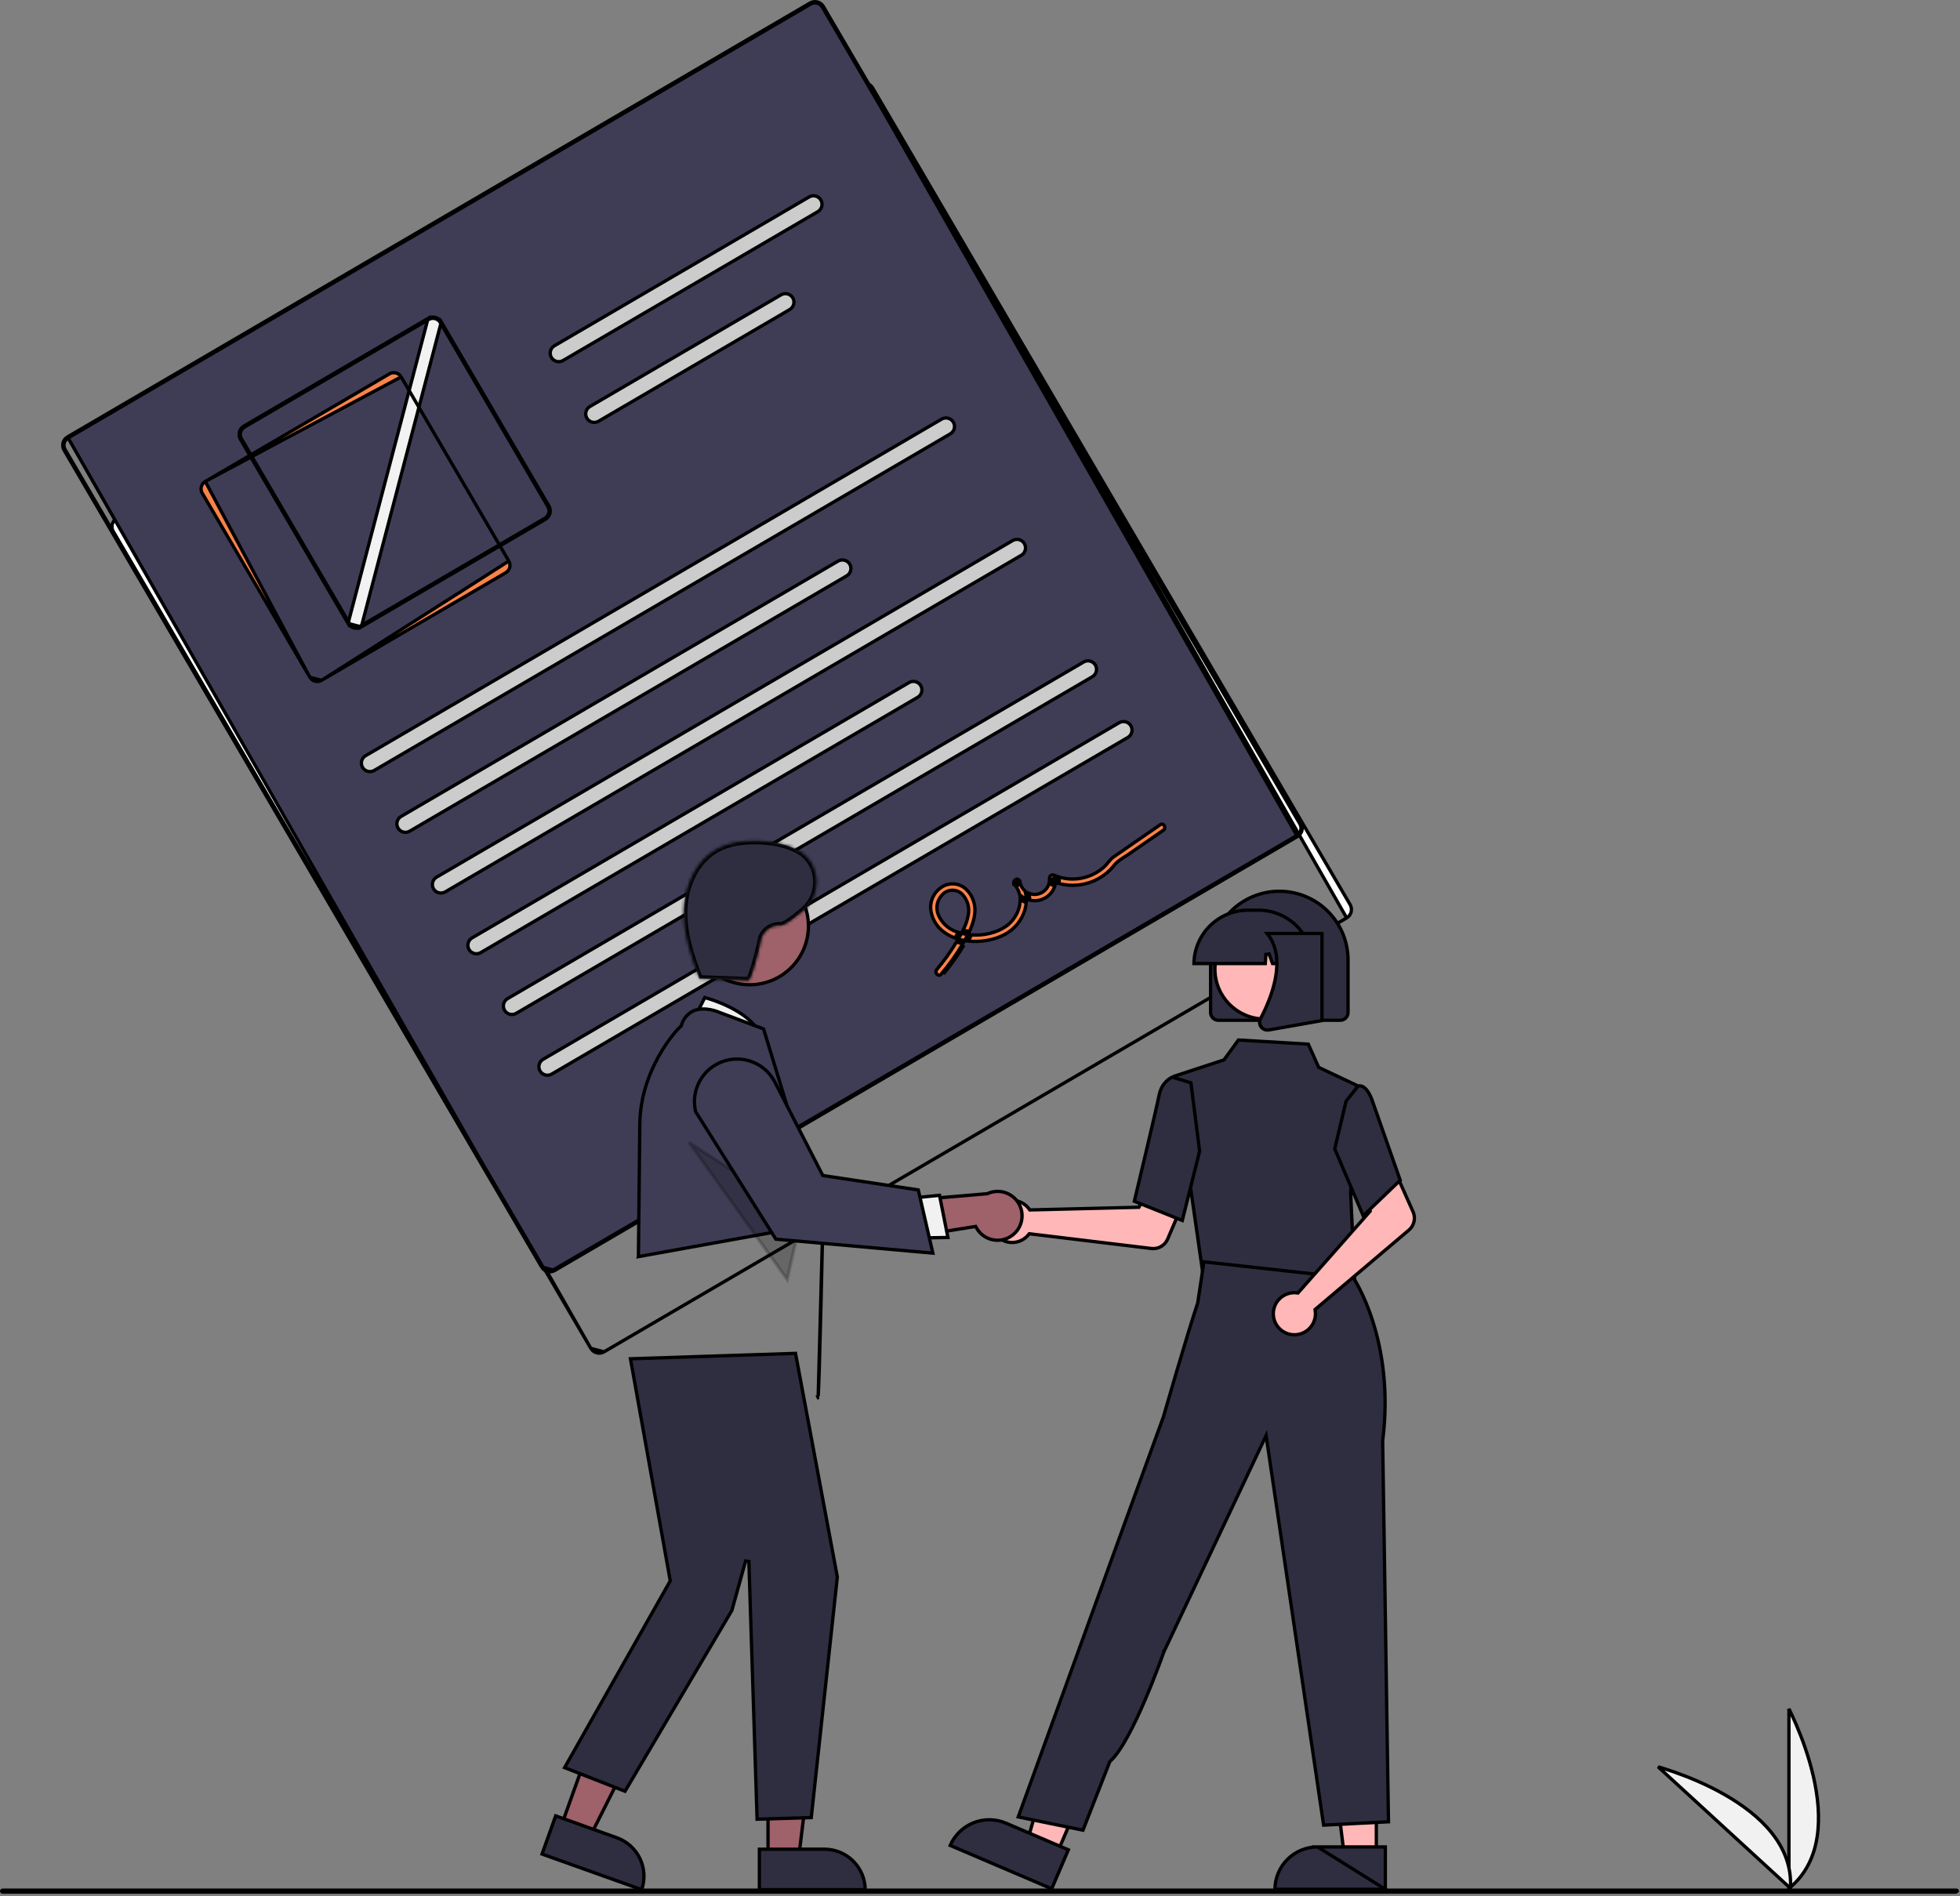 <svg width="589" height="570" viewBox="0 0 589 570" fill="none" xmlns="http://www.w3.org/2000/svg">
<rect x="0" y="0" width="589" height="570" fill="#808080" stroke="none"/>
<path d="M544.948 534.012C547.652 545.87 547.66 559.458 537.593 567.651V513.653C538.151 514.782 538.915 516.393 539.762 518.368C541.493 522.405 543.567 527.953 544.948 534.012Z" fill="#F1F1F1" stroke="black"/>
<path d="M518.245 539.437C528.809 545.464 538.824 554.647 538.051 567.604L498.273 531.087C499.483 531.439 501.186 531.966 503.214 532.678C507.358 534.133 512.847 536.357 518.245 539.437Z" fill="#F1F1F1" stroke="black"/>
<path d="M181.527 406.344L404.684 275.917L181.527 406.344ZM181.527 406.344L181.526 406.344C180.86 406.733 180.066 406.841 179.32 406.645C178.574 406.45 177.936 405.966 177.545 405.3L181.527 406.344ZM260.449 25.058C259.702 24.862 258.909 24.971 258.242 25.359L260.449 25.058ZM260.449 25.058C261.195 25.254 261.833 25.737 262.223 26.403M260.449 25.058L262.223 26.403M262.223 26.403L262.223 26.403M262.223 26.403L262.223 26.403M262.223 26.403L405.728 271.935C406.117 272.602 406.225 273.395 406.029 274.142C405.833 274.888 405.35 275.526 404.684 275.916L262.223 26.403ZM177.545 405.3L34.041 159.768C33.652 159.101 33.544 158.308 33.739 157.561C33.935 156.815 34.419 156.177 35.084 155.787L177.545 405.3ZM35.085 155.787L258.242 25.359L35.085 155.787Z" fill="white" stroke="black"/>
<path d="M166.733 381.881L389.89 251.454L166.733 381.881ZM166.733 381.881L166.732 381.882C166.066 382.27 165.272 382.378 164.526 382.183C163.78 381.987 163.142 381.503 162.752 380.838L166.733 381.881ZM245.655 0.595C244.908 0.4 244.115 0.508 243.449 0.896L245.655 0.595ZM245.655 0.595C246.401 0.791 247.039 1.275 247.429 1.94M245.655 0.595L247.429 1.94M247.429 1.94L247.43 1.941M247.429 1.94L247.43 1.941M247.43 1.941L390.934 247.473C391.323 248.139 391.431 248.933 391.235 249.679C391.04 250.425 390.556 251.064 389.89 251.454L247.43 1.941ZM20.474 131.638L20.474 131.639C19.891 131.98 19.468 132.538 19.297 133.191C19.126 133.844 19.221 134.538 19.56 135.121L19.561 135.121L163.066 380.654L163.066 380.655C163.407 381.237 163.966 381.66 164.618 381.831C165.271 382.002 165.965 381.908 166.548 381.568L166.549 381.567L389.707 251.139L389.707 251.139C390.29 250.798 390.713 250.24 390.884 249.587C391.055 248.934 390.96 248.24 390.621 247.657L390.62 247.657L247.115 2.124L247.115 2.123C246.774 1.541 246.215 1.118 245.563 0.947C244.91 0.776 244.216 0.87 243.633 1.21L243.632 1.21L20.474 131.638ZM162.751 380.837L19.247 135.305C18.858 134.639 18.75 133.845 18.945 133.099C19.141 132.353 19.625 131.714 20.29 131.324L162.751 380.837ZM20.291 131.324L243.448 0.897L20.291 131.324Z" fill="#3F3D56" stroke="black"/>
<path d="M104.592 187.394C104.982 188.06 105.62 188.544 106.367 188.74C107.113 188.935 107.906 188.827 108.573 188.439L104.592 187.394ZM104.592 187.394L72.244 132.047C71.855 131.381 71.747 130.587 71.942 129.841C72.138 129.094 72.622 128.456 73.288 128.066L128.635 95.718L104.592 187.394ZM130.841 95.416C130.095 95.221 129.302 95.329 128.635 95.717L130.841 95.416ZM130.841 95.416C131.588 95.612 132.226 96.096 132.616 96.761L130.841 95.416ZM73.471 128.38L73.471 128.381C72.888 128.722 72.465 129.28 72.294 129.933C72.123 130.586 72.218 131.28 72.557 131.863L72.558 131.863L104.907 187.211L104.907 187.212C105.248 187.794 105.806 188.217 106.459 188.388C107.112 188.56 107.806 188.465 108.389 188.125L108.389 188.125L163.737 155.776L163.738 155.775C164.32 155.434 164.743 154.876 164.914 154.223C165.086 153.57 164.991 152.876 164.651 152.293L164.651 152.293L132.302 96.945L132.302 96.945C131.96 96.362 131.402 95.939 130.749 95.768C130.097 95.597 129.402 95.691 128.819 96.031L128.819 96.032L73.471 128.38ZM163.92 156.09L108.574 188.439L132.616 96.762L164.965 152.109C165.353 152.775 165.462 153.569 165.266 154.315C165.07 155.062 164.586 155.7 163.92 156.09Z" fill="#F2F2F2" stroke="black"/>
<path d="M93.118 203.58C93.463 204.168 94.026 204.595 94.685 204.767C95.344 204.94 96.044 204.845 96.633 204.502L93.118 203.58ZM93.118 203.58L60.77 148.233C60.427 147.644 60.331 146.944 60.504 146.285C60.677 145.626 61.104 145.062 61.691 144.718L93.118 203.58ZM151.98 172.153L96.633 204.502L152.902 168.639C153.245 169.227 153.341 169.928 153.168 170.586C152.995 171.245 152.568 171.809 151.981 172.153C151.981 172.153 151.98 172.153 151.98 172.153ZM120.554 113.291L152.902 168.638L120.554 113.291ZM61.692 144.718L117.039 112.369C117.039 112.369 117.039 112.369 117.039 112.369C117.628 112.026 118.328 111.931 118.987 112.104C119.646 112.276 120.209 112.703 120.553 113.291L61.692 144.718Z" fill="#FA8349" stroke="black"/>
<path d="M285.573 130.411L112.463 231.587C111.875 231.931 111.174 232.027 110.515 231.854C109.856 231.681 109.293 231.254 108.949 230.665C108.605 230.077 108.509 229.376 108.682 228.717C108.855 228.058 109.282 227.495 109.87 227.151L282.98 125.975C283.271 125.805 283.593 125.693 283.927 125.648C284.262 125.602 284.602 125.622 284.928 125.708C285.254 125.793 285.561 125.942 285.829 126.146C286.098 126.35 286.324 126.605 286.494 126.896C286.664 127.188 286.776 127.51 286.821 127.844C286.867 128.178 286.847 128.518 286.761 128.844C286.676 129.171 286.527 129.477 286.323 129.746C286.119 130.015 285.864 130.241 285.573 130.411Z" fill="#CCCCCC" stroke="black"/>
<path d="M255.186 172.433C254.984 172.698 254.733 172.922 254.446 173.091L254.435 173.097L123.131 249.84C122.84 250.01 122.518 250.122 122.184 250.167C121.85 250.213 121.51 250.193 121.183 250.107C120.524 249.934 119.961 249.507 119.617 248.918C119.273 248.33 119.177 247.629 119.35 246.97C119.523 246.311 119.95 245.748 120.539 245.404L251.843 168.662C252.134 168.491 252.456 168.38 252.79 168.334C253.125 168.289 253.465 168.309 253.791 168.395C254.117 168.48 254.423 168.629 254.692 168.833C254.961 169.037 255.187 169.292 255.357 169.583C255.527 169.874 255.639 170.196 255.684 170.531C255.73 170.865 255.71 171.205 255.624 171.531C255.539 171.858 255.39 172.164 255.186 172.433Z" fill="#CCCCCC" stroke="black"/>
<path d="M245.752 63.631L169.207 108.369C168.619 108.712 167.918 108.808 167.259 108.636C166.6 108.463 166.037 108.035 165.693 107.447C165.349 106.859 165.253 106.158 165.426 105.499C165.599 104.84 166.026 104.276 166.615 103.933L243.16 59.195C243.748 58.851 244.448 58.755 245.107 58.928C245.434 59.013 245.74 59.162 246.009 59.366C246.278 59.57 246.504 59.825 246.674 60.116C246.844 60.408 246.955 60.73 247.001 61.064C247.047 61.398 247.026 61.738 246.941 62.065C246.855 62.391 246.706 62.697 246.502 62.966C246.298 63.234 246.043 63.461 245.752 63.631Z" fill="#CCCCCC" stroke="black"/>
<path d="M237.317 93.049L179.875 126.622C179.584 126.792 179.262 126.903 178.928 126.949C178.594 126.995 178.254 126.974 177.927 126.889C177.601 126.803 177.295 126.654 177.026 126.45C176.757 126.246 176.531 125.991 176.361 125.7C176.191 125.409 176.08 125.087 176.034 124.753C175.988 124.418 176.008 124.078 176.094 123.752C176.18 123.426 176.329 123.119 176.533 122.851C176.737 122.582 176.991 122.356 177.283 122.186L234.725 88.613C235.313 88.269 236.014 88.173 236.673 88.346C237.332 88.519 237.895 88.946 238.239 89.535C238.583 90.123 238.679 90.824 238.506 91.483C238.333 92.142 237.906 92.705 237.317 93.049Z" fill="#CCCCCC" stroke="black"/>
<path d="M308.098 165.35C307.925 166.01 307.497 166.573 306.909 166.917L306.661 167.061L133.8 268.093C133.211 268.437 132.511 268.533 131.852 268.36C131.193 268.187 130.629 267.76 130.285 267.171C129.942 266.583 129.845 265.882 130.018 265.223C130.191 264.564 130.619 264.001 131.207 263.657L304.316 162.481C304.905 162.137 305.605 162.041 306.264 162.214C306.924 162.387 307.487 162.814 307.831 163.402C308.175 163.991 308.271 164.691 308.098 165.35Z" fill="#CCCCCC" stroke="black"/>
<path d="M276.522 208.939C276.32 209.205 276.068 209.429 275.781 209.598L275.772 209.604L144.468 286.346C144.177 286.516 143.855 286.628 143.52 286.673C143.186 286.719 142.846 286.699 142.52 286.613C142.193 286.528 141.887 286.379 141.618 286.175C141.35 285.971 141.124 285.716 140.954 285.424C140.783 285.133 140.672 284.811 140.626 284.477C140.58 284.143 140.601 283.803 140.687 283.476C140.772 283.15 140.921 282.844 141.125 282.575C141.329 282.306 141.584 282.08 141.875 281.91L273.179 205.168C273.471 204.997 273.793 204.886 274.127 204.84C274.461 204.795 274.801 204.815 275.127 204.901C275.454 204.986 275.76 205.135 276.029 205.339C276.297 205.543 276.523 205.798 276.694 206.089C276.864 206.381 276.975 206.703 277.021 207.037C277.067 207.371 277.046 207.711 276.961 208.037C276.875 208.364 276.726 208.67 276.522 208.939Z" fill="#CCCCCC" stroke="black"/>
<path d="M328.246 203.423L155.136 304.599C154.845 304.769 154.523 304.881 154.189 304.926C153.854 304.972 153.514 304.952 153.188 304.866C152.862 304.781 152.555 304.632 152.287 304.428C152.018 304.224 151.792 303.969 151.622 303.677C151.452 303.386 151.34 303.064 151.295 302.73C151.249 302.396 151.269 302.056 151.355 301.729C151.44 301.403 151.589 301.097 151.793 300.828C151.997 300.559 152.252 300.333 152.543 300.163L325.653 198.987C325.944 198.817 326.266 198.705 326.6 198.66C326.935 198.614 327.275 198.634 327.601 198.72C327.927 198.805 328.234 198.954 328.502 199.158C328.771 199.362 328.997 199.617 329.167 199.909C329.337 200.2 329.449 200.522 329.494 200.856C329.54 201.19 329.52 201.53 329.434 201.857C329.349 202.183 329.2 202.489 328.996 202.758C328.792 203.027 328.537 203.253 328.246 203.423Z" fill="#CCCCCC" stroke="black"/>
<path d="M338.914 221.676L165.804 322.852C165.513 323.022 165.191 323.134 164.857 323.179C164.523 323.225 164.183 323.205 163.856 323.119C163.53 323.034 163.224 322.885 162.955 322.681C162.686 322.477 162.46 322.222 162.29 321.931C162.12 321.639 162.009 321.317 161.963 320.983C161.917 320.649 161.937 320.309 162.023 319.983C162.109 319.656 162.258 319.35 162.462 319.081C162.666 318.812 162.92 318.587 163.212 318.416L336.321 217.24C336.612 217.07 336.934 216.959 337.269 216.913C337.603 216.867 337.943 216.887 338.269 216.973C338.596 217.059 338.902 217.208 339.171 217.412C339.439 217.615 339.665 217.87 339.835 218.162C340.006 218.453 340.117 218.775 340.163 219.109C340.209 219.443 340.188 219.783 340.102 220.11C340.017 220.436 339.868 220.742 339.664 221.011C339.46 221.28 339.205 221.506 338.914 221.676Z" fill="#CCCCCC" stroke="black"/>
<path d="M287.322 283.325C287.355 283.27 287.388 283.216 287.42 283.161C288.051 283.358 288.697 283.519 289.354 283.645C289.312 283.716 289.27 283.786 289.228 283.857C287.34 287.025 285.192 290.03 282.805 292.841L282.804 292.842C282.801 292.846 282.797 292.85 282.794 292.854C282.586 293.094 282.376 293.159 282.198 293.153C281.999 293.146 281.777 293.047 281.589 292.863C281.208 292.488 281.094 291.917 281.484 291.455C283.643 288.906 285.595 286.188 287.32 283.328L287.32 283.327L287.322 283.325ZM289.889 282.724C289.23 282.612 288.581 282.463 287.95 282.276C288.285 281.71 288.619 281.13 288.938 280.536C289.568 280.698 290.215 280.823 290.873 280.911C290.562 281.522 290.23 282.126 289.889 282.724ZM280.582 269.198C281.221 268.06 282.157 267.116 283.289 266.466C284.393 265.837 285.669 265.575 286.931 265.718C288.193 265.862 289.376 266.402 290.31 267.262C291.3 268.21 292.051 269.379 292.504 270.672C292.958 271.967 293.1 273.351 292.918 274.711L292.918 274.711L292.917 274.722C292.714 276.542 292.12 278.28 291.337 279.962C290.682 279.887 290.037 279.774 289.409 279.623C290.122 278.179 290.705 276.657 290.962 275.065C291.192 273.94 291.143 272.777 290.82 271.675C290.495 270.57 289.904 269.561 289.098 268.739L289.091 268.732L289.084 268.725C288.303 267.986 287.265 267.578 286.188 267.59C285.115 267.601 284.087 268.029 283.322 268.782C282.472 269.58 281.892 270.625 281.665 271.769C281.438 272.915 281.576 274.103 282.059 275.166C282.562 276.3 283.294 277.318 284.208 278.157C285.121 278.995 286.197 279.636 287.368 280.04C287.562 280.113 287.758 280.183 287.956 280.248C287.643 280.822 287.313 281.39 286.978 281.953C285.843 281.533 284.776 280.979 283.818 280.285L283.818 280.285L283.81 280.279C282.607 279.443 281.609 278.347 280.89 277.071C280.172 275.799 279.75 274.381 279.655 272.923C279.623 271.621 279.943 270.334 280.582 269.198ZM290.954 282.873C291.294 282.268 291.626 281.651 291.937 281.021C295.566 281.285 299.391 280.445 302.28 278.461C304.175 277.16 305.659 275.034 306.266 272.748C306.477 271.955 306.583 271.136 306.562 270.323C307.128 270.737 307.746 271.065 308.394 271.301C308.337 272.071 308.191 272.839 307.965 273.589C307.046 276.648 304.805 279.412 301.856 280.938C298.713 282.563 294.716 283.287 290.954 282.873ZM311.703 270.698C310.934 270.793 310.162 270.747 309.422 270.568C309.422 269.882 309.358 269.196 309.223 268.517C309.92 268.802 310.685 268.909 311.446 268.819C312.62 268.68 313.692 268.082 314.428 267.156C314.804 266.684 315.076 266.146 315.236 265.576L315.417 265.656C315.939 265.887 316.472 266.092 317.012 266.269C316.766 267.055 316.368 267.793 315.833 268.439C314.795 269.691 313.318 270.499 311.703 270.698ZM306.195 264.523C306.236 264.572 306.276 264.62 306.316 264.669L304.666 265.633C304.659 265.597 304.652 265.561 304.645 265.525L304.645 265.525L304.644 265.519C304.565 265.12 304.79 264.656 305.172 264.401C305.354 264.279 305.539 264.229 305.7 264.241C305.851 264.252 306.023 264.321 306.195 264.523ZM307.148 269.512C306.872 269.31 306.614 269.087 306.377 268.846C306.182 268.002 305.828 267.184 305.289 266.428L306.622 265.648C306.867 266.47 307.344 267.208 308.001 267.771C308.254 268.578 308.389 269.405 308.417 270.235C307.971 270.045 307.545 269.803 307.148 269.512ZM317.537 263.499L315.385 264.757C315.41 264.477 315.408 264.195 315.379 263.912C315.387 263.756 315.432 263.603 315.512 263.467C315.596 263.324 315.716 263.204 315.86 263.12C316.004 263.036 316.167 262.99 316.333 262.987C316.5 262.984 316.664 263.024 316.811 263.103L316.832 263.114L316.854 263.124C317.118 263.234 317.384 263.337 317.653 263.431L317.537 263.499ZM318.271 263.632C320.344 264.252 322.539 264.391 324.686 264.028C327.33 263.58 329.792 262.391 331.786 260.598L331.789 260.594C332.248 260.174 332.644 259.687 333.012 259.235C333.079 259.154 333.144 259.074 333.209 258.995C333.645 258.465 334.059 257.998 334.557 257.647C335.596 256.916 336.642 256.198 337.69 255.479C338.215 255.118 338.741 254.757 339.267 254.393L338.983 253.982L339.267 254.393L348.695 247.879C348.964 247.693 349.186 247.685 349.357 247.739C349.546 247.798 349.733 247.951 349.865 248.179C350.134 248.641 350.093 249.224 349.595 249.569L339.185 256.761C338.834 257.004 338.46 257.242 338.071 257.489L338.061 257.495C337.679 257.739 337.283 257.99 336.898 258.255C336.124 258.786 335.362 259.391 334.784 260.145C333.929 261.24 332.926 262.21 331.802 263.027L331.801 263.027C329.523 264.691 326.846 265.725 324.041 266.026C322.077 266.237 320.098 266.083 318.202 265.579C318.294 265.028 318.324 264.465 318.288 263.899L318.271 263.632ZM316.749 265.118L317.288 264.803C317.276 264.966 317.259 265.128 317.235 265.289C317.072 265.235 316.91 265.178 316.749 265.118ZM283.517 292.771C285.79 290.052 287.844 287.157 289.658 284.112L283.517 292.771Z" fill="#FA8349" stroke="black"/>
<path d="M309.302 363.475L309.456 363.693L309.723 363.687L341.959 362.898L342.247 362.891L342.385 362.638L345.935 356.152L356.157 360.125L350.885 372.462C350.485 373.398 349.792 374.178 348.911 374.687C348.03 375.195 347.007 375.404 345.997 375.282L309.577 370.883L309.299 370.849L309.125 371.069C308.329 372.077 307.245 372.819 306.017 373.195C304.789 373.572 303.475 373.566 302.251 373.178C301.026 372.79 299.949 372.038 299.162 371.023C298.375 370.008 297.916 368.777 297.846 367.495C297.776 366.212 298.098 364.939 298.769 363.843C299.44 362.748 300.428 361.883 301.603 361.364C302.778 360.844 304.083 360.695 305.345 360.935C306.606 361.175 307.764 361.793 308.665 362.707C308.898 362.946 309.11 363.203 309.302 363.475Z" fill="#FFB7B7" stroke="black"/>
<path d="M413.605 557.626H403.949L399.029 517.742L413.607 517.743L413.605 557.626Z" fill="#FFB7B7" stroke="black"/>
<path d="M416.308 567.9L416.309 555.165L395.935 555.165H395.935H395.934L416.308 567.9ZM416.308 567.9L383.132 567.899C383.15 564.528 384.497 561.299 386.882 558.915C389.283 556.514 392.539 555.165 395.934 555.165L416.308 567.9Z" fill="#2F2E41" stroke="black"/>
<path d="M333.266 520.558L317.597 557.234L308.717 553.44L319.86 514.831L333.266 520.558Z" fill="#FFB7B7" stroke="black"/>
<path d="M302.314 548.029L302.315 548.029L321.05 556.033L316.047 567.744L285.539 554.71C286.879 551.618 289.386 549.178 292.516 547.921C295.666 546.657 299.189 546.695 302.311 548.027C302.312 548.028 302.313 548.028 302.314 548.029Z" fill="#2F2E41" stroke="black"/>
<path d="M384.277 385.534L362.348 383.188L363.057 371.695L400.421 370.195L406.92 387.958L384.277 385.534L384.231 385.962L384.277 385.534Z" fill="#FFB7B7" stroke="black"/>
<path d="M367.652 318.65L367.805 318.599L367.9 318.469L372.17 312.613L393.156 313.855L396.197 320.669L396.273 320.838L396.44 320.917L407.634 326.206L405.885 358.685L405.884 358.71L405.885 358.735L407.148 385.634L361.55 383.315L352.965 323.463L367.652 318.65Z" fill="#2F2E41" stroke="black"/>
<path d="M355.29 366.857L340.878 361.091C341.4 358.912 347.475 333.496 348.311 329.266L348.311 329.266C349.108 325.234 351.866 323.949 352.284 323.776L357.884 325.48L360.499 346.021L355.29 366.857Z" fill="#2F2E41" stroke="black"/>
<path d="M305.996 546.142L338.446 456.602L338.446 456.602L349.619 425.876L349.625 425.86L349.629 425.843L349.149 425.705C349.629 425.843 349.629 425.843 349.63 425.843L349.63 425.842L349.631 425.839L349.635 425.826L349.65 425.773L349.71 425.565C349.762 425.382 349.84 425.113 349.94 424.767C350.14 424.075 350.429 423.075 350.786 421.846C351.501 419.388 352.486 416.012 353.572 412.337C355.744 404.985 358.314 396.451 359.911 391.694L359.925 391.653L359.932 391.61L361.792 379.293L406.82 384.277C406.824 384.282 406.827 384.288 406.831 384.293C406.921 384.434 407.054 384.646 407.222 384.928C407.558 385.492 408.036 386.334 408.6 387.442C409.726 389.657 411.191 392.933 412.536 397.161C415.226 405.615 417.438 417.877 415.508 433.084L415.503 433.12L415.504 433.155L417.252 547.612L397.762 548.611L380.719 433.139L380.478 431.505L379.772 432.999L349.744 496.546L349.733 496.57L349.724 496.595L350.196 496.76C349.724 496.595 349.724 496.595 349.724 496.595L349.724 496.596L349.723 496.6L349.718 496.614L349.697 496.672C349.679 496.723 349.653 496.799 349.617 496.898C349.547 497.098 349.442 497.391 349.306 497.766C349.035 498.518 348.64 499.598 348.144 500.912C347.153 503.542 345.761 507.108 344.158 510.857C342.555 514.607 340.744 518.531 338.915 521.881C337.077 525.247 335.252 527.972 333.633 529.378L333.54 529.459L333.495 529.573L325.443 550.131L305.996 546.142Z" fill="#2F2E41" stroke="black"/>
<path d="M389.776 388.627L390.041 388.662L390.218 388.462L411.557 364.288L411.747 364.072L411.656 363.799L409.313 356.785L419.177 351.991L424.639 364.245C425.053 365.174 425.154 366.213 424.928 367.205C424.702 368.197 424.16 369.089 423.384 369.746L395.395 393.462L395.181 393.643L395.224 393.92C395.422 395.189 395.229 396.488 394.67 397.645C394.112 398.802 393.214 399.761 392.097 400.395C390.98 401.029 389.697 401.308 388.417 401.194C387.138 401.081 385.923 400.581 384.935 399.761C383.946 398.94 383.231 397.838 382.885 396.602C382.538 395.365 382.576 394.052 382.993 392.837C383.411 391.623 384.189 390.564 385.223 389.802C386.256 389.04 387.497 388.611 388.78 388.572C389.113 388.564 389.446 388.582 389.776 388.627Z" fill="#FFB7B7" stroke="black"/>
<path d="M409.315 326.533L409.325 326.537L409.334 326.541C410.492 327.007 411.606 328.51 412.538 331.294L412.538 331.294L412.541 331.301L420.776 354.759L409.655 365.447L401.101 345.327L404.51 331.01L408.097 326.478C408.275 326.416 408.463 326.386 408.652 326.388C408.881 326.39 409.107 326.439 409.315 326.533Z" fill="#2F2E41" stroke="black"/>
<path d="M404.414 305.994C403.975 306.433 403.38 306.68 402.759 306.681H366.138C365.517 306.68 364.922 306.433 364.483 305.994C364.044 305.555 363.797 304.96 363.796 304.339V288.554C363.796 283.077 365.972 277.824 369.845 273.951C373.718 270.078 378.971 267.902 384.448 267.902C389.926 267.902 395.179 270.078 399.052 273.951C402.925 277.824 405.101 283.077 405.101 288.554V304.339C405.1 304.96 404.853 305.555 404.414 305.994Z" fill="#2F2E41" stroke="black"/>
<path d="M395.11 291.305C395.11 299.594 388.391 306.313 380.102 306.313C371.813 306.313 365.094 299.594 365.094 291.305C365.094 283.016 371.813 276.297 380.102 276.297C388.391 276.297 395.11 283.016 395.11 291.305Z" fill="#FFB7B7" stroke="black"/>
<path d="M385.468 283.725L385.046 289.633H382.416L381.386 286.749L380.416 286.882L380.22 289.633H358.793C358.846 285.396 360.552 281.344 363.552 278.344C366.595 275.301 370.721 273.589 375.025 273.584H378.181C382.485 273.589 386.611 275.301 389.654 278.344C392.654 281.344 394.36 285.396 394.413 289.633H388.594L386.437 283.592L385.468 283.725Z" fill="#2F2E41" stroke="black"/>
<path d="M378.795 306.218L378.796 306.217C380.479 303.015 382.513 298.432 383.338 293.716C384.14 289.131 383.812 284.335 380.798 280.59H397.269V306.77L381.285 309.591L381.284 309.591C381.147 309.615 381.008 309.627 380.868 309.627C380.5 309.627 380.137 309.54 379.809 309.372C379.48 309.205 379.197 308.962 378.981 308.663L378.576 308.956L378.978 308.659C378.721 308.311 378.567 307.897 378.535 307.465C378.502 307.033 378.593 306.6 378.795 306.218Z" fill="#2F2E41" stroke="black"/>
<path d="M194.652 517.581L177.342 551.999L168.651 548.893L181.518 512.888L194.652 517.581Z" fill="#9F616A" stroke="black"/>
<path d="M192.834 568.007L162.889 557.306L166.989 545.834L185.382 552.408C188.443 553.506 190.944 555.773 192.335 558.713C193.715 561.627 193.893 564.965 192.834 568.007Z" fill="#2F2E41" stroke="black"/>
<path d="M244.747 519.934L240.03 558.17L230.8 558.17L230.799 519.935L244.747 519.934Z" fill="#9F616A" stroke="black"/>
<path d="M228.206 568.031L228.206 555.849L247.738 555.848H247.739C249.35 555.848 250.945 556.166 252.433 556.782C253.922 557.398 255.274 558.302 256.413 559.441C257.552 560.58 258.456 561.932 259.072 563.421C259.678 564.883 259.995 566.448 260.006 568.03L228.206 568.031Z" fill="#2F2E41" stroke="black"/>
<path d="M225.728 307.13C227.247 308.627 228.396 310.342 228.878 312.288L207.855 307.653L211.804 299.849C211.893 299.874 211.997 299.903 212.113 299.937C212.56 300.067 213.202 300.263 213.978 300.528C215.531 301.059 217.614 301.865 219.74 302.963C221.868 304.063 224.021 305.448 225.728 307.13Z" fill="#F1F1F1" stroke="black"/>
<path d="M227.515 546.833L225.042 469.338L224.06 469.22L219.93 484.092L187.82 538.431L169.669 531.328L201.33 475.337L201.419 475.18L201.387 475.002L189.458 408.436L239.064 406.809L251.628 474.018L243.792 546.339L227.515 546.833Z" fill="#2F2E41" stroke="black"/>
<path d="M247.268 367.719L247.24 367.629L247.092 367.143L246.53 365.299L244.524 358.712C242.862 353.259 240.646 345.983 238.424 338.692C236.202 331.401 233.975 324.095 232.293 318.583C231.453 315.826 230.748 313.518 230.249 311.884C229.999 311.067 229.801 310.419 229.662 309.967C229.593 309.742 229.539 309.565 229.501 309.442L229.456 309.297L229.452 309.283L216.241 304.33L216.225 304.324L216.209 304.316C216.135 304.283 215.009 303.78 213.463 303.488C211.911 303.196 209.998 303.129 208.302 303.896C207.431 304.321 206.662 304.931 206.05 305.683C205.437 306.437 204.995 307.315 204.757 308.258L204.713 308.43L204.571 308.536C204.246 308.778 203.308 309.714 202.068 311.284C200.839 312.838 199.339 314.981 197.886 317.606C194.978 322.859 192.268 330.021 192.268 338.254V338.259L191.853 377.629L191.853 377.679L191.842 377.729L247.268 367.719ZM247.268 367.719L247.266 367.785L247.257 368.21L247.223 369.823C247.193 371.214 247.149 373.203 247.096 375.595C246.99 380.379 246.845 386.775 246.687 393.222C246.53 399.67 246.361 406.169 246.209 411.159C246.132 413.655 246.06 415.772 245.995 417.316C245.962 418.088 245.932 418.715 245.904 419.173C245.893 419.353 245.882 419.505 245.872 419.629L247.268 367.719ZM246.113 420.098C246.045 420.108 245.961 420.121 245.861 420.136C245.848 420.114 245.836 420.091 245.825 420.066L246.113 420.098Z" fill="#3F3D56" stroke="black"/>
<path d="M242.939 278.352C242.939 288.103 235.034 296.008 225.282 296.008C215.531 296.008 207.625 288.103 207.625 278.352C207.625 268.6 215.531 260.695 225.282 260.695C235.034 260.695 242.939 268.6 242.939 278.352Z" fill="#9F616A" stroke="black"/>
<path opacity="0.2" d="M240.929 365.326L236.561 384.598L206.984 343.33L240.929 365.326Z" fill="black" stroke="black"/>
<path d="M304.4 371.172L304.32 371.235L304.318 371.237C303.482 371.899 302.511 372.369 301.473 372.614C300.436 372.86 299.358 372.875 298.314 372.658C297.27 372.442 296.286 371.999 295.432 371.362C294.578 370.724 293.874 369.907 293.37 368.968L293.201 368.654L292.85 368.71L266.426 372.94L271.846 360.94L296.609 358.82L296.695 358.813L296.774 358.777C298.408 358.034 300.258 357.917 301.974 358.447C303.689 358.977 305.15 360.118 306.08 361.654C307.011 363.19 307.345 365.013 307.021 366.779C306.703 368.512 305.771 370.071 304.4 371.172Z" fill="#9F616A" stroke="black"/>
<path d="M273.596 372.171L273.425 360.174L282.341 359.299L284.859 371.972L273.596 372.171Z" fill="#F1F1F1" stroke="black"/>
<path d="M232.876 325.296L232.876 325.296L247.137 353.114L247.254 353.342L247.507 353.38L275.953 357.68L280.33 376.678L233.15 372.477L209.034 334.123L208.978 333.867C208.978 333.867 208.978 333.867 208.978 333.867C208.314 330.83 208.779 327.655 210.285 324.935C211.791 322.214 214.235 320.135 217.162 319.086C220.089 318.036 223.297 318.087 226.189 319.23C229.081 320.373 231.457 322.529 232.876 325.296Z" fill="#3F3D56" stroke="black"/>
<mask id="path-43-inside-1_4_79" fill="white">
<path d="M209.817 294.116L224.887 294.657C225.805 294.69 228.299 284.776 228.625 282.719C228.883 281.38 229.619 280.181 230.697 279.345C231.774 278.51 233.119 278.095 234.48 278.179C235.608 278.285 238.453 276.178 241.388 273.682C246.961 268.944 246.671 260.045 240.549 256.042C240.382 255.932 240.218 255.833 240.057 255.742C236.195 253.581 231.677 252.855 227.252 252.799C223.24 252.749 219.114 253.254 215.58 255.153C209.244 258.557 205.872 265.996 205.575 273.183C205.279 280.37 207.583 287.397 210.198 294.098"/>
</mask>
<path d="M209.817 294.116L224.887 294.657C225.805 294.69 228.299 284.776 228.625 282.719C228.883 281.38 229.619 280.181 230.697 279.345C231.774 278.51 233.119 278.095 234.48 278.179C235.608 278.285 238.453 276.178 241.388 273.682C246.961 268.944 246.671 260.045 240.549 256.042C240.382 255.932 240.218 255.833 240.057 255.742C236.195 253.581 231.677 252.855 227.252 252.799C223.24 252.749 219.114 253.254 215.58 255.153C209.244 258.557 205.872 265.996 205.575 273.183C205.279 280.37 207.583 287.397 210.198 294.098" fill="#2F2E41"/>
<path d="M224.887 294.657L224.851 295.656L224.851 295.656L224.887 294.657ZM228.625 282.719L227.643 282.53L227.64 282.546L227.637 282.563L228.625 282.719ZM234.48 278.179L234.574 277.183L234.558 277.181L234.541 277.18L234.48 278.179ZM241.388 273.682L240.741 272.92L240.741 272.92L241.388 273.682ZM240.549 256.042L240.002 256.879L240.002 256.879L240.549 256.042ZM240.057 255.742L240.546 254.87L240.545 254.87L240.057 255.742ZM227.252 252.799L227.264 251.799L227.264 251.799L227.252 252.799ZM215.58 255.153L215.107 254.272L215.107 254.272L215.58 255.153ZM209.781 295.115L224.851 295.656L224.923 293.657L209.852 293.116L209.781 295.115ZM224.851 295.656C225.353 295.674 225.68 295.365 225.796 295.245C225.947 295.089 226.069 294.903 226.164 294.737C226.36 294.397 226.556 293.947 226.746 293.454C227.13 292.455 227.548 291.121 227.94 289.746C228.721 287.004 229.44 283.965 229.613 282.876L227.637 282.563C227.484 283.53 226.792 286.476 226.016 289.197C225.63 290.554 225.231 291.82 224.879 292.736C224.701 293.199 224.549 293.534 224.431 293.738C224.37 293.844 224.344 293.87 224.357 293.856C224.365 293.848 224.407 293.805 224.486 293.76C224.568 293.714 224.72 293.65 224.923 293.657L224.851 295.656ZM229.607 282.908C229.819 281.808 230.424 280.822 231.31 280.136L230.084 278.555C228.815 279.54 227.947 280.953 227.643 282.53L229.607 282.908ZM231.31 280.136C232.195 279.449 233.3 279.108 234.419 279.177L234.541 277.18C232.938 277.082 231.353 277.571 230.084 278.555L231.31 280.136ZM234.386 279.174C234.953 279.228 235.553 279.01 236.048 278.777C236.586 278.524 237.187 278.161 237.817 277.734C239.081 276.878 240.558 275.7 242.036 274.444L240.741 272.92C239.283 274.159 237.87 275.283 236.696 276.078C236.107 276.477 235.602 276.776 235.197 276.967C234.75 277.177 234.571 277.183 234.574 277.183L234.386 279.174ZM242.036 274.444C248.083 269.303 247.815 259.599 241.097 255.205L240.002 256.879C245.528 260.492 245.839 268.585 240.741 272.92L242.036 274.444ZM241.097 255.205C240.912 255.084 240.728 254.972 240.546 254.87L239.568 256.614C239.707 256.693 239.852 256.781 240.002 256.879L241.097 255.205ZM240.545 254.87C236.481 252.595 231.776 251.856 227.264 251.799L227.239 253.799C231.578 253.854 235.909 254.566 239.568 256.615L240.545 254.87ZM227.264 251.799C223.177 251.748 218.856 252.258 215.107 254.272L216.053 256.034C219.373 254.25 223.302 253.75 227.239 253.799L227.264 251.799ZM215.107 254.272C208.363 257.895 204.882 265.726 204.576 273.142L206.575 273.224C206.861 266.267 210.124 259.219 216.053 256.034L215.107 254.272ZM204.576 273.142C204.271 280.553 206.647 287.748 209.266 294.461L211.129 293.734C208.52 287.046 206.288 280.187 206.575 273.224L204.576 273.142Z" fill="black" mask="url(#path-43-inside-1_4_79)"/>
<path d="M587.598 568.743H0.789C0.712 568.743 0.639 568.712 0.585 568.658C0.53 568.604 0.5 568.53 0.5 568.453C0.5 568.377 0.53 568.303 0.585 568.249C0.639 568.195 0.712 568.164 0.789 568.164H587.912C587.989 568.164 588.062 568.195 588.116 568.249C588.168 568.301 588.198 568.37 588.201 568.443C588.199 568.447 588.195 568.454 588.187 568.465C588.163 568.498 588.116 568.544 588.042 568.591C587.886 568.692 587.703 568.743 587.598 568.743Z" fill="#CBCBCB" stroke="black"/>
</svg>
